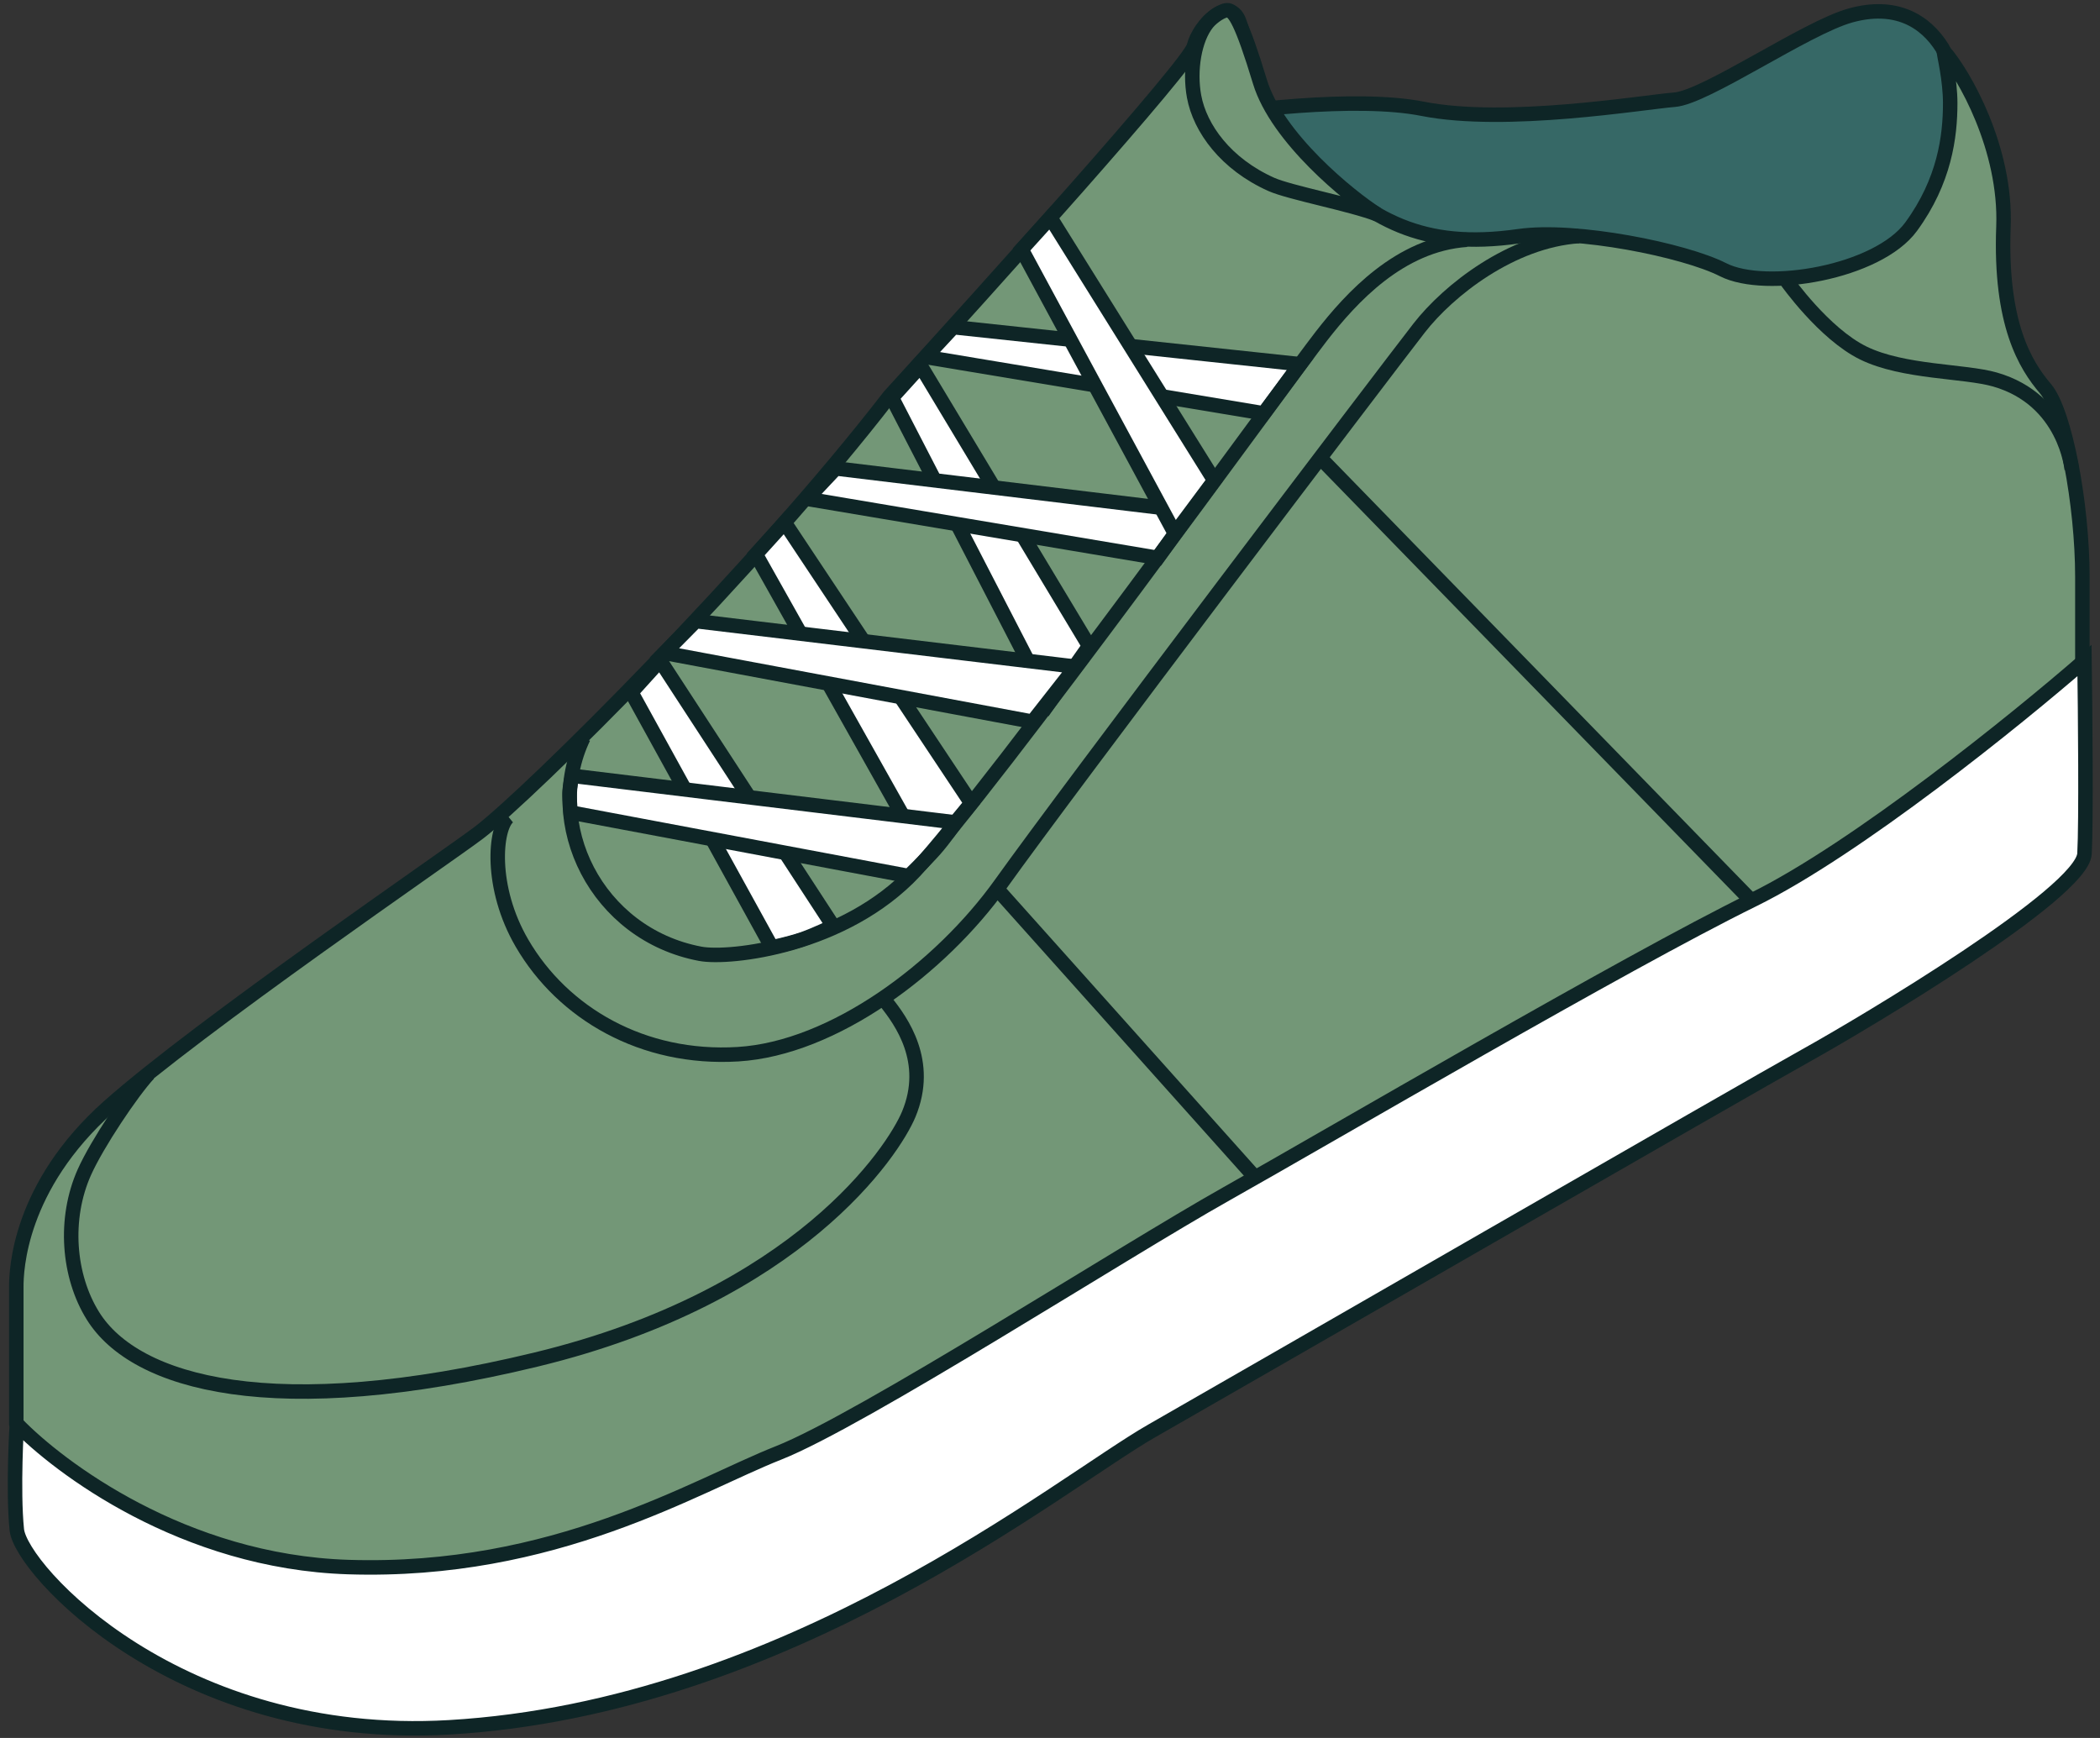 <svg width="145" height="120" viewBox="0 0 145 120" fill="none" xmlns="http://www.w3.org/2000/svg">
<rect x="0" y="0" width="145" height="120" fill="#333333" stroke="none"/>
<path d="M134.122 3.33C135.086 4.881 135.363 15.373 134.961 20.045L100.225 25.261L81.862 8.254C85.398 7.626 93.621 6.6 98.229 7.512C103.989 8.653 113.455 7.056 115.622 6.885C117.789 6.714 124.69 1.924 127.769 1.068C130.849 0.213 132.917 1.391 134.122 3.33Z" fill="#366866" stroke="#0E2526"/>
<path d="M1.125 88.838V98.29L3.576 104.463L21.436 112.691L47.724 109.079L131.835 60.315L143.783 47.365V39.828C143.783 34.856 142.592 28.435 141.229 26.831C139.865 25.227 138.079 22.389 138.334 15.648C138.539 10.254 135.623 5.136 134.193 3.501C134.244 3.808 134.657 5.537 134.657 7.123C134.657 9.411 134.275 12.481 131.962 15.648C129.65 18.815 121.926 20.125 118.973 18.622C116.314 17.268 108.801 15.747 104.87 16.309C98.084 17.279 94.707 15.11 90.492 11.275C86.976 8.077 86.217 3.204 85.557 1.458C84.897 -0.288 82.822 1.638 82.43 3.204C82.117 4.456 68.292 19.824 61.419 27.352C52.221 39.274 36.637 54.773 33.06 57.498C31 59.068 13.729 70.869 7.512 76.404C1.295 81.939 1.125 87.73 1.125 88.838Z" fill="#739777" stroke="#0E2526"/>
<path d="M1.161 105.623C0.881 102.871 1.161 98.311 1.161 98.311C4.041 101.292 12.649 107.836 24.046 108.2C38.293 108.655 47.993 102.592 53.752 100.319C59.511 98.045 77.395 86.527 84.67 82.435C91.945 78.343 112.102 66.521 121.044 62.126C128.198 58.61 139.282 49.648 143.93 45.606C143.98 49.142 144.051 56.761 143.93 58.943C143.778 61.671 128.774 70.613 124.682 72.887C120.59 75.16 85.883 95.166 79.517 98.803C73.152 102.441 54.358 117.9 31.018 119.264C12.346 120.355 1.441 108.375 1.161 105.623Z" fill="white" stroke="#0E2526"/>
<path d="M82.449 6.664C82.114 4.854 82.469 2.698 83.359 1.591C83.709 1.156 84.455 0.653 84.802 0.71C85.235 0.783 85.731 1.474 86.995 5.639C88.174 9.526 93.203 13.602 95.104 14.805C93.344 14.11 89.053 13.301 87.779 12.731C84.641 11.327 82.857 8.865 82.449 6.664Z" fill="#739777" stroke="#0E2526"/>
<path d="M109.012 16.299C104.378 16.619 100.028 20.026 97.986 22.652C95.433 25.934 73.84 54.407 69.109 61.026C64.939 66.86 57.547 72.385 50.962 72.788C44.377 73.192 38.868 69.966 36.046 65.129C33.788 61.259 34.164 57.156 35.105 56.394" stroke="#0E2526"/>
<path d="M75.202 44.606L63.571 25.261L61.584 27.455L72.454 48.506L75.202 44.606Z" fill="white" stroke="#0E2526"/>
<path d="M67.062 55.459L54.174 36.075L52.188 38.269L63.959 59.209L67.062 55.459Z" fill="white" stroke="#0E2526"/>
<path d="M57.531 63.947L45.577 45.606L43.591 47.8L53.294 65.414C53.294 65.414 54.569 65.139 55.383 64.861C56.232 64.57 57.531 63.947 57.531 63.947Z" fill="white" stroke="#0E2526"/>
<path d="M65.822 22.589L89.773 25.147L87.259 28.54L63.909 24.649L65.822 22.589Z" fill="white" stroke="#0E2526"/>
<path d="M57.703 32.343L82.241 35.307L79.935 38.518L55.727 34.443L57.703 32.343Z" fill="white" stroke="#0E2526"/>
<path d="M48.041 42.885L74.273 46.031L71.296 49.829L45.874 45.08L48.041 42.885Z" fill="white" stroke="#0E2526"/>
<path d="M39.513 53.565L65.985 56.785C65.985 56.785 65.208 57.905 64.547 58.655C63.936 59.348 62.749 60.489 62.749 60.489L39.403 56.099C39.403 56.099 39.323 55.292 39.323 54.793C39.323 54.324 39.513 53.565 39.513 53.565Z" fill="white" stroke="#0E2526"/>
<path d="M83.844 33.17L72.524 15.024L70.538 17.218L81.12 36.827L83.844 33.17Z" fill="white" stroke="#0E2526"/>
<path d="M101.274 16.553C96.639 16.872 93.286 20.577 91.243 23.203C88.691 26.485 68.712 54.209 63.159 60.155C58.32 65.337 50.397 66.241 48.349 65.855C41.18 64.504 37.455 56.862 40.285 50.933" stroke="#0E2526"/>
<path d="M68.974 61.522L86.45 81.057" stroke="#0E2526"/>
<path d="M91.025 31.476L120.923 62.181" stroke="#0E2526"/>
<path d="M61.166 69.171C62.237 70.51 64.254 73.301 62.751 76.925C61.701 79.458 55.137 89.48 37.033 93.867C18.929 98.254 9.336 95.532 6.421 90.859C4.703 88.106 4.389 84.148 5.826 80.933C6.697 78.983 9.077 75.425 10.272 74.128" stroke="#0E2526"/>
<path d="M123.36 19.388C123.36 19.388 125.942 23.048 128.664 24.377C131.433 25.729 135.629 25.597 137.747 26.204C142.628 27.603 143.049 32.413 143.049 32.413" stroke="#0E2526"/>
</svg>
